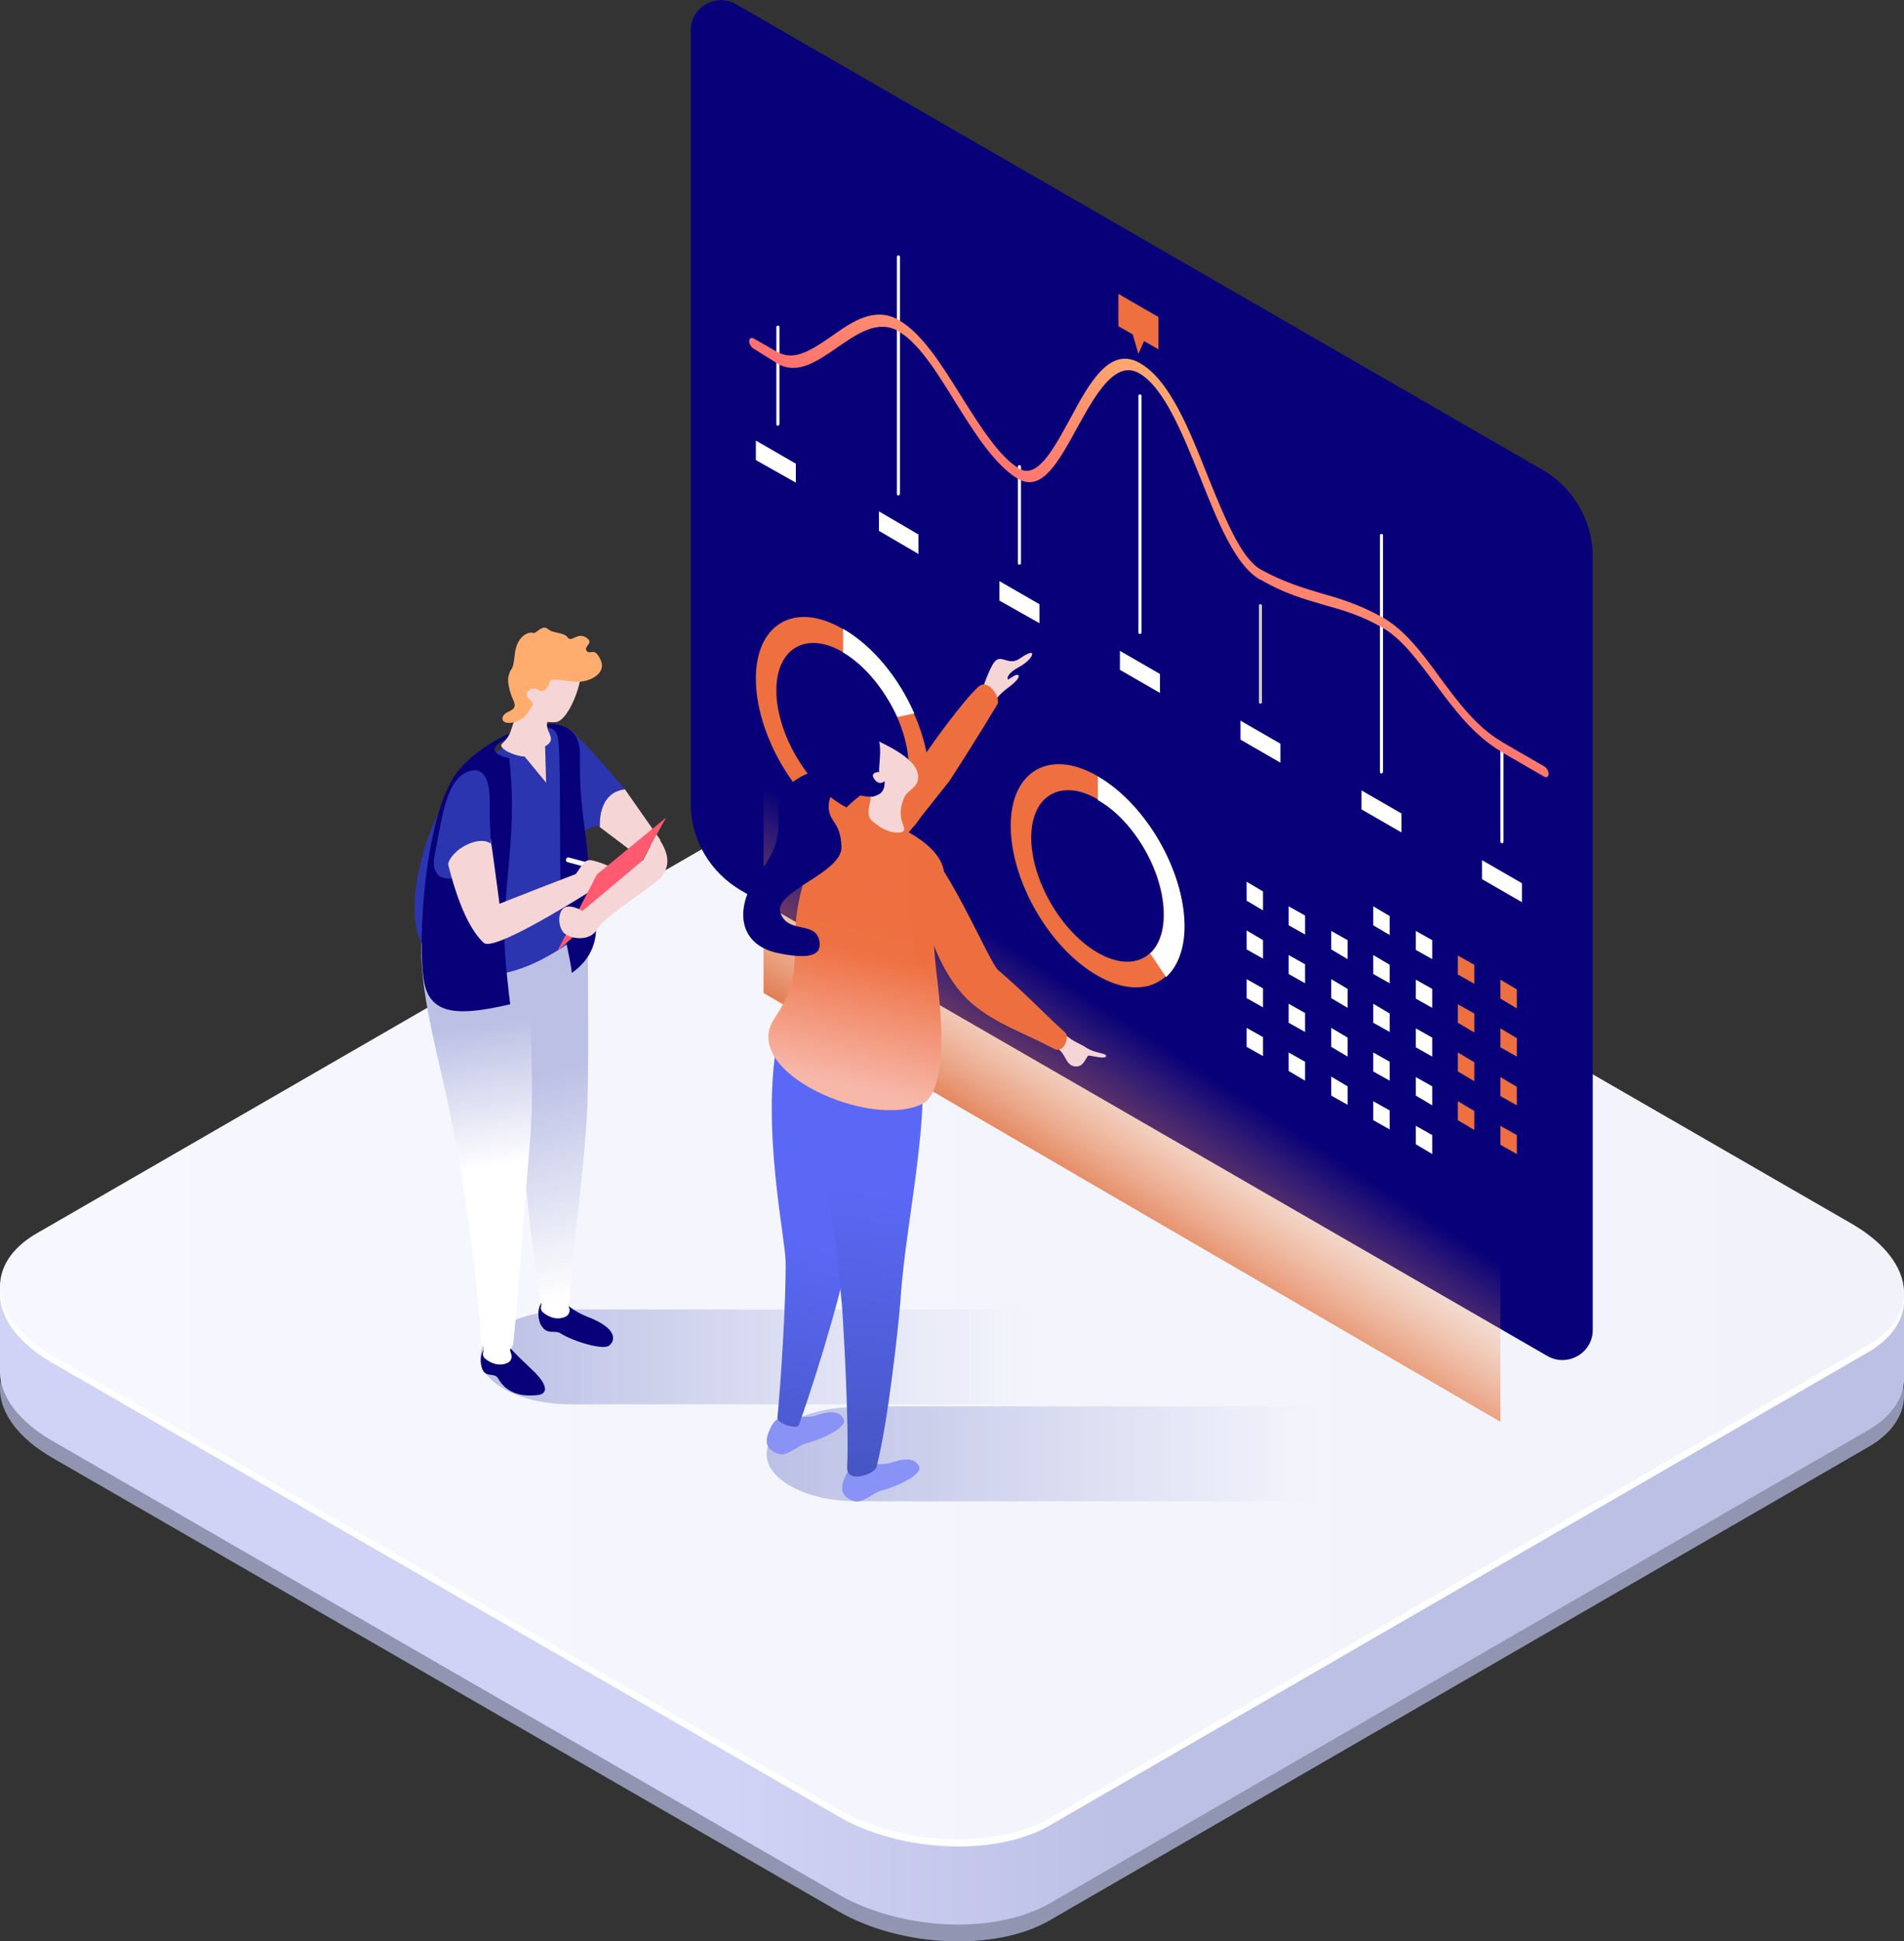 <?xml version="1.0" encoding="utf-8"?>
<svg version="1.1" xmlns="http://www.w3.org/2000/svg" xmlns:xlink="http://www.w3.org/1999/xlink" x="0px" y="0px" viewBox="0 0 371.3 378.5" enable-background="new 0 0 371.3 378.5" xml:space="preserve">
<rect x="0" y="0" width="371.3" height="378.5" fill="#333333" stroke="none"/>
<defs><linearGradient id="shadow_gr" x1="0" y1="0" x2="1" y2="0"><stop offset="0" style="stop-color:#BCC0E5"/><stop offset="1" style="stop-color:#BCC0E5;stop-opacity:0"/></linearGradient><linearGradient id="screen_glow_gr" gradientUnits="userSpaceOnUse" x1="758.424" y1="238.035" x2="734.808" y2="201.575" gradientTransform="matrix(-1 0 0 1 958.395 0)"><stop offset="0" style="stop-color:#D2440E"/><stop offset="1" style="stop-color:#FFAD6F;stop-opacity:0"/></linearGradient><linearGradient id="SVGID_1_" gradientUnits="userSpaceOnUse" x1="367.496" y1="297.017" x2="-2.436" y2="297.017"><stop offset="0.396" style="stop-color:#BCC0E5"/><stop offset="0.608" style="stop-color:#D0D3F5"/></linearGradient><linearGradient id="SVGID_2_" gradientUnits="userSpaceOnUse" x1="0" y1="251.459" x2="371.312" y2="251.459"><stop offset="0" style="stop-color:#F7F8FF"/><stop offset="1" style="stop-color:#F2F3FA"/></linearGradient><linearGradient id="SVGID_3_" gradientUnits="userSpaceOnUse" x1="241.391" y1="78.427" x2="215.881" y2="123.132"><stop offset="0" style="stop-color:#FFAD6F"/><stop offset="1" style="stop-color:#FF5A6F"/></linearGradient><linearGradient id="SVGID_10_" gradientUnits="userSpaceOnUse" x1="628.322" y1="208.867" x2="617.041" y2="251.13" gradientTransform="matrix(-1 0 0 1 736.198 0)"><stop offset="0" style="stop-color:#BCC0E5"/><stop offset="1" style="stop-color:#FFFFFF"/></linearGradient><linearGradient id="SVGID_11_" gradientUnits="userSpaceOnUse" x1="641.975" y1="199.738" x2="637.708" y2="227.346" gradientTransform="matrix(-1 0 0 1 736.198 0)"><stop offset="0" style="stop-color:#BCC0E5"/><stop offset="1" style="stop-color:#FFFFFF"/></linearGradient><linearGradient id="SVGID_12_" gradientUnits="userSpaceOnUse" x1="642.019" y1="223.212" x2="650.438" y2="295.279" gradientTransform="matrix(-1 0 0 1 736.198 0)"><stop offset="0" style="stop-color:#080078"/><stop offset="1" style="stop-color:#5B68F5"/></linearGradient><linearGradient id="SVGID_16_" gradientUnits="userSpaceOnUse" x1="581.961" y1="240.995" x2="597.505" y2="303.168" gradientTransform="matrix(-1 0 0 1 736.198 0)"><stop offset="0" style="stop-color:#5B68F5"/><stop offset="1" style="stop-color:#3F51B5"/></linearGradient><linearGradient id="SVGID_17_" gradientUnits="userSpaceOnUse" x1="570.072" y1="231.159" x2="578.381" y2="302.284" gradientTransform="matrix(-1 0 0 1 736.198 0)"><stop offset="3.785800e-04" style="stop-color:#5B68F5"/><stop offset="1" style="stop-color:#3F51B5"/></linearGradient><linearGradient id="SVGID_18_" gradientUnits="userSpaceOnUse" x1="561.699" y1="170.362" x2="571.129" y2="211.446" gradientTransform="matrix(-1 0 0 1 736.198 0)"><stop offset="7.571600e-04" style="stop-color:#EE6F40"/><stop offset="0.389" style="stop-color:#EE7143"/><stop offset="1" style="stop-color:#F7B7A9"/></linearGradient></defs><g><path fill="#9295B2" d="M371.3,271.3c-0.3-4.5-3.7-9.1-10-12.8l-153.6-88.6c-12.2-7-30.6-7.8-41.1-1.7L7.1,260.4c-5,2.9-7.3,6.8-7.1,10.9c0.3,4.5,3.7,9.1,10,12.8l153.6,88.6c12.2,7,30.6,7.8,41.1,1.7l159.5-92.2C369.2,279.4,371.6,275.4,371.3,271.3z"/><path fill="url(#SVGID_1_)" d="M371.3,268L371.3,268l0-15.2L309,283.1l-101.3-58.5c-12.2-7-30.6-7.8-41.1-1.7L62.4,283.1L0,252.8v14.1c0,0.4,0,0.8,0,1.1c0.3,4.5,3.7,9.1,10,12.8l153.6,88.6c6.3,3.6,14.3,5.6,22,5.8l0,0l0,0c7.1,0.2,14-1.2,19.1-4.1l159.5-92.2C369.2,276,371.6,272.1,371.3,268z"/><path fill="#FFFFFF" d="M371.3,252.8c-0.3-4.5-3.7-9.1-10-12.8l-153.6-88.6c-12.2-7-30.6-7.8-41.1-1.7L7.1,241.9c-5,2.9-7.3,6.8-7.1,10.9c0.3,4.5,3.7,9.1,10,12.8l153.6,88.6c12.2,7,30.6,7.8,41.1,1.7l159.5-92.2C369.2,260.8,371.6,256.9,371.3,252.8z"/><path fill="url(#SVGID_2_)" d="M371.3,251.5c-0.3-4.5-3.7-9.1-10-12.8l-153.6-88.6c-12.2-7-30.6-7.8-41.1-1.7L7.1,240.5c-5,2.9-7.3,6.8-7.1,10.9c0.3,4.5,3.7,9.1,10,12.8l153.6,88.6c12.2,7,30.6,7.8,41.1,1.7l159.5-92.2C369.2,259.5,371.6,255.5,371.3,251.5z"/></g><g><g><path fill="#080078" d="M310.6,108.5v150.8c0,4.5-4.9,7.3-8.8,5.1l-157.3-90.8c-6-3.5-9.8-9.9-9.8-16.9V5.9c0-4.5,4.9-7.3,8.8-5.1l157.3,90.8C306.8,95.1,310.6,101.5,310.6,108.5z"/><g><g><g><polygon fill="#FFFFFF" points="267.8,180.4 271,182.3 271,178.6 267.8,176.7"/><polygon fill="#FFFFFF" points="276.1,185.2 279.3,187 279.3,183.3 276.1,181.5"/><polygon fill="#EE6F40" points="284.3,190 287.5,191.8 287.5,188.1 284.3,186.3"/><polygon fill="#EE6F40" points="292.6,194.7 295.8,196.6 295.8,192.9 292.6,191"/><polygon fill="#FFFFFF" points="243.1,175.6 246.3,177.5 246.3,173.8 243.1,171.9"/><polygon fill="#FFFFFF" points="251.3,180.4 254.5,182.2 254.5,178.5 251.3,176.7"/><polygon fill="#FFFFFF" points="259.6,185.1 262.8,187 262.8,183.3 259.6,181.5"/><polygon fill="#FFFFFF" points="267.8,189.9 271,191.7 271,188.1 267.8,186.2"/><polygon fill="#FFFFFF" points="276.1,194.7 279.3,196.5 279.3,192.8 276.1,191"/><polygon fill="#EE6F40" points="284.3,199.4 287.5,201.3 287.5,197.6 284.3,195.8"/><polygon fill="#EE6F40" points="292.6,204.2 295.8,206 295.8,202.4 292.6,200.5"/><polygon fill="#FFFFFF" points="243.1,185.1 246.3,186.9 246.3,183.3 243.1,181.4"/><polygon fill="#FFFFFF" points="251.3,189.9 254.5,191.7 254.5,188 251.3,186.2"/><polygon fill="#FFFFFF" points="259.6,194.6 262.8,196.5 262.8,192.8 259.6,190.9"/><polygon fill="#FFFFFF" points="267.8,199.4 271,201.2 271,197.6 267.8,195.7"/><polygon fill="#FFFFFF" points="276.1,204.2 279.3,206 279.3,202.3 276.1,200.5"/><polygon fill="#EE6F40" points="284.3,208.9 287.5,210.8 287.5,207.1 284.3,205.2"/><polygon fill="#EE6F40" points="292.6,213.7 295.8,215.5 295.8,211.9 292.6,210"/><polygon fill="#FFFFFF" points="243.1,194.6 246.3,196.4 246.3,192.7 243.1,190.9"/><polygon fill="#FFFFFF" points="251.3,199.4 254.5,201.2 254.5,197.5 251.3,195.7"/><polygon fill="#FFFFFF" points="259.6,204.1 262.8,206 262.8,202.3 259.6,200.4"/><polygon fill="#FFFFFF" points="267.8,208.9 271,210.7 271,207 267.8,205.2"/><polygon fill="#FFFFFF" points="276.1,213.6 279.3,215.5 279.3,211.8 276.1,210"/><polygon fill="#EE6F40" points="284.3,218.4 287.5,220.3 287.5,216.6 284.3,214.7"/><polygon fill="#EE6F40" points="292.6,223.2 295.8,225 295.8,221.3 292.6,219.5"/><polygon fill="#FFFFFF" points="243.1,204.1 246.3,205.9 246.3,202.2 243.1,200.4"/><polygon fill="#FFFFFF" points="251.3,208.8 254.5,210.7 254.5,207 251.3,205.2"/><polygon fill="#FFFFFF" points="259.6,213.6 262.8,215.4 262.8,211.8 259.6,209.9"/><polygon fill="#FFFFFF" points="267.8,218.4 271,220.2 271,216.5 267.8,214.7"/><polygon fill="#FFFFFF" points="276.1,223.1 279.3,225 279.3,221.3 276.1,219.5"/></g></g><g><g><path fill="#FFFFFF" d="M151.7,83c-0.2,0-0.3-0.1-0.3-0.3V63.8c0-0.2,0.1-0.3,0.3-0.3c0.2,0,0.3,0.1,0.3,0.3v18.8C152,82.8,151.9,83,151.7,83z"/><path fill="#FFFFFF" d="M175.2,96.6c-0.2,0-0.3-0.1-0.3-0.3V50.1c0-0.2,0.1-0.3,0.3-0.3c0.2,0,0.3,0.1,0.3,0.3v46.1C175.5,96.4,175.4,96.6,175.2,96.6z"/><polygon fill="#FFFFFF" points="179.1,104.2 171.4,99.7 171.4,103.5 179.1,108"/><polygon fill="#FFFFFF" points="155.2,90.4 147.4,85.9 147.4,89.7 155.2,94.1"/><path fill="#FFFFFF" d="M198.8,110.1c-0.2,0-0.3-0.1-0.3-0.3V91c0-0.2,0.1-0.3,0.3-0.3c0.2,0,0.3,0.1,0.3,0.3v18.8C199.1,110,198.9,110.1,198.8,110.1z"/><polygon fill="#FFFFFF" points="202.7,117.8 194.9,113.3 194.9,117.1 202.7,121.5"/><path fill="#FFFFFF" d="M222.3,123.6c-0.2,0-0.3-0.1-0.3-0.3V77.2c0-0.2,0.1-0.3,0.3-0.3c0.2,0,0.3,0.1,0.3,0.3v46.1C222.6,123.5,222.5,123.6,222.3,123.6z"/><polygon fill="#FFFFFF" points="226.2,131.4 218.4,126.9 218.4,130.6 226.2,135.1"/><path fill="#C9C9C9" d="M245.8,137.2c-0.2,0-0.3-0.1-0.3-0.3v-18.8c0-0.2,0.1-0.3,0.3-0.3c0.2,0,0.3,0.1,0.3,0.3v18.8C246.1,137.1,246,137.2,245.8,137.2z"/><polygon fill="#FFFFFF" points="249.7,145 241.9,140.5 241.9,144.2 249.7,148.7"/><path fill="#FFFFFF" d="M269.4,150.8c-0.2,0-0.3-0.1-0.3-0.3v-46.1c0-0.2,0.1-0.3,0.3-0.3c0.2,0,0.3,0.1,0.3,0.3v46.1C269.7,150.7,269.5,150.8,269.4,150.8z"/><polygon fill="#FFFFFF" points="273.3,158.6 265.5,154.1 265.5,157.8 273.3,162.3"/><path fill="#FFFFFF" d="M292.9,164.4c-0.2,0-0.3-0.1-0.3-0.3v-18.8c0-0.2,0.1-0.3,0.3-0.3c0.2,0,0.3,0.1,0.3,0.3v18.8C293.2,164.3,293.1,164.4,292.9,164.4z"/><polygon fill="#FFFFFF" points="296.8,172.2 289,167.7 289,171.4 296.8,175.9"/><g><path fill="url(#SVGID_3_)" d="M147,68c-0.5-0.3-0.9-0.9-0.9-1.5c0-0.5,0.4-0.8,0.9-0.5l4.7,2.7c0,0,0,0,0.1,0c3.2,1.8,6.8-0.7,10.3-3.1c4.1-2.9,8.4-5.9,13.2-3.2c0,0,0.1,0,0.1,0.1c4.5,2.6,8.4,8.9,12.2,15c3.6,5.7,7.3,11.6,11.2,13.9c3.5,2,6.7-3.9,9.8-9.6c3.8-7.1,7.8-14.4,13.7-11c5.8,3.3,9.6,12.9,13.3,22.2c3.3,8.1,6.4,15.8,10.2,18c0,0,0,0,0,0c4.5,2.5,8.3,3.6,11.9,4.7c3.6,1,7.2,2.1,11.6,4.5c4.5,2.4,8.1,7.2,11.5,11.9c3.5,4.7,7.1,9.6,11.9,12.4c0,0,0.1,0,0.1,0.1l8.3,4.8c0.5,0.3,0.9,0.9,0.9,1.5c0,0.5-0.4,0.8-0.9,0.5l-8.3-4.8c0,0-0.1-0.1-0.1-0.1c-5.3-3.1-9.2-8.3-12.9-13.3c-3.4-4.5-6.5-8.8-10.5-11c-4.1-2.3-7.6-3.3-11.2-4.3c-3.8-1.1-7.7-2.2-12.3-4.9c0,0,0,0-0.1,0c-4.8-2.8-8.1-11-11.6-19.8c-3.5-8.7-7.1-17.6-11.9-20.4c-4.8-2.8-8.7,4.4-12.2,10.7c-3.5,6.4-6.8,12.5-11.4,9.9c-4.5-2.6-8.5-8.9-12.3-15c-3.7-6-7.2-11.6-11.1-13.8c0,0-0.1,0-0.1-0.1c-4-2.2-8,0.6-11.9,3.3c-3.9,2.7-7.7,5.3-11.6,3.1c0,0-0.1,0-0.1-0.1L147,68C147,68,147,68,147,68z"/></g></g><polygon fill="#EE6F40" points="220.9,65.2 222,69 223.1,66.5 225.9,68.1 225.9,61.8 218.1,57.3 218.1,63.6"/></g><g><g><path fill="#EE6F40" d="M214,151.3c-9.3-5.4-16.9-1-16.9,9.7c0,10.8,7.6,23.9,16.9,29.2c9.3,5.4,16.9,1,16.9-9.7C230.9,169.8,223.4,156.7,214,151.3z M214,185.7c-7.1-4.1-12.9-14.2-12.9-22.4c0-8.2,5.8-11.6,12.9-7.5c7.1,4.1,12.9,14.2,12.9,22.4C227,186.5,221.2,189.9,214,185.7z"/><path fill="#FFFFFF" d="M227,178.3c0,3.5-1,6-2.7,7.6l3.1,4.6c2.2-2,3.6-5.4,3.6-9.9c0-10.8-7.6-23.9-16.9-29.2v4.6C221.2,160,227,170,227,178.3z"/></g><g><path fill="#EE6F40" d="M164.3,122.6c-9.3-5.4-16.9-1-16.9,9.7c0,10.8,7.6,23.9,16.9,29.2c9.3,5.4,16.9,1,16.9-9.7C181.2,141.1,173.6,128,164.3,122.6z M164.3,157c-7.1-4.1-12.9-14.2-12.9-22.4c0-8.2,5.8-11.6,12.9-7.5c7.1,4.1,12.9,14.2,12.9,22.4S171.4,161.1,164.3,157z"/><path fill="#FFFFFF" d="M175,139.8l3.3-0.7c-3-6.9-8.1-13.2-13.9-16.5v4.6C168.7,129.7,172.6,134.6,175,139.8z"/></g></g></g></g><polygon fill="url(#screen_glow_gr)" points="148.9,193.6 292.6,277.2 292.6,218.2 148.9,134.6"/></g><g><g><path fill="url(#shadow_gr)" d="M111.4,255.4c-9.8,0-17.7,4.1-17.7,9.2c0,5.1,7.9,9.2,17.7,9.2h90.1v-18.5H111.4z"/><path fill="#080078" d="M105.8,253.8c-1.2,1.2-0.9,3.7-0.2,4.7c1.1,1.8,2.6,0.8,3.6,1.4c2.7,1.7,8.3,3.3,9.5,2.5c1.2-0.8,2.1-3.3-4.2-5.7c-2.8-1.1-4.2-2.6-4.2-2.6L105.8,253.8z"/><path fill="#FFFFFF" d="M105.9,251.7c-0.2,1.6-0.3,2.6-0.4,3.1c-0.1,0.4,0.1,0.8,0.3,1c0.8,0.7,2.6,1.8,4.5,0.9c0,0,1.2-0.5,0.6-2c-0.5-1.5-0.8-3.4-0.8-3.4L105.9,251.7z"/><path fill="#080078" d="M94.6,262.8c-1.2,1.2-1,3.8-0.2,4.7c0.8,0.9,2.1,0.2,2.7,1.2c2.2,3.9,6.3,3.4,7.7,3.3c2.1-0.2,2.2-2-1.3-5.2c-3.4-3.2-4-4-4-4L94.6,262.8z"/><path fill="url(#SVGID_10_)" d="M96.1,167.1c-4,9.8,0.3,12,3.3,24.3c2.7,11,1,33.3,6.1,62.2c0.3,1.8,5.8,2.2,5.7-1.1c0-5.7,3.1-26.3,3.4-38.6c0.2-8.3,0-34.2,0-34.2L96.1,167.1z"/><path fill="#FFFFFF" d="M94.6,260.7c-0.2,1.6-0.3,2.6-0.4,3.1c-0.1,0.4,0.1,0.8,0.3,1c0.8,0.7,2.6,1.8,4.5,0.9c0,0,1.2-0.5,0.6-2c-0.5-1.5-0.8-3.4-0.8-3.4L94.6,260.7z"/><path fill="#F5D5D5" d="M116.9,161.2c5,3.8,7,5.3,7,5.3l4.9-2.7l-7-10l-2.3-1.9l-3.2,4.5L116.9,161.2z"/><path fill="url(#SVGID_11_)" d="M84.1,174c-4,9.8-1,22.3,1.8,34.6c4.9,21.1,6.9,38.7,8,53.2c0.1,1.8,5.8,3.3,6.2,0c0.5-4,2.4-29.7,3.2-38.5c1.3-14.5-0.7-36.6-0.7-36.6L84.1,174z"/><path fill="#2C35B0" d="M112.4,143.6l0.3,19.3c0,0,3-2.4,4.3-1.7c0,0-0.6-6.7,4.9-7.3C121.8,153.9,114.1,144.6,112.4,143.6z"/><path fill="#2C35B0" d="M81.1,180.6c1.5,8.6,12.1,13.4,25.6,5.9c13.5-7.5,7.1-10.4,6.9-17.6c-0.2-7.2-4.4-11-1.4-21.6c3.1-10.6-12.7-3.6-20.5,3C83.9,156.8,79.7,172.7,81.1,180.6z"/><path fill="url(#SVGID_12_)" d="M89.2,150.5c-6.3,8-7.9,33-6.5,40.9c1.2,6.8,7.3,6.6,16.8,4.4c-0.2-1.3-1.1-9.3-1.1-12.1c-0.3-11.7,2.6-21.7,0.9-35.9c0,0-6.3-1.1-0.2-3.9c6.1-2.8,8.8-2.8,9.6-0.5c0.8,2.3,0.3,20.7,0.7,33.2c0.2,4.6,2,10.9,2.1,13.1c8.2-5.8,3.4-14.4,3.2-20.8c-0.2-7.2-1.8-10.7-1.6-21.7C113.3,135.9,95.5,142.4,89.2,150.5z"/><path fill="#F5D5D5" d="M102,136.2c-2.7,5.7-1.8,6.7-4.1,8.8c-0.9,0.8,2.2,2.4,4.4,2.5l4.2,5.1l-0.2-7.1c0,0,1.4-0.6,1.1-1.8c-0.3-1.2-1.3-2.1-0.3-3.7C107.4,139.3,102,136.2,102,136.2z"/><path fill="#F5D5D5" d="M100.7,136.2c1.2,3.9,4.8,4.7,7.6,4.6c2.8-0.1,6.5-10,4.7-13.5c-1.9-3.5-8.6-5.5-11.1-1.9C99.4,129,100.7,136.2,100.7,136.2z"/><g><path fill="#FFFFFF" d="M115.3,169.3c0,0-0.1,0-0.1,0l-4.5-1.2c-0.3-0.1-0.4-0.3-0.3-0.6c0.1-0.3,0.3-0.4,0.6-0.3l4.5,1.2c0.3,0.1,0.4,0.3,0.3,0.6C115.7,169.2,115.6,169.3,115.3,169.3z"/></g><path fill="#2C35B0" d="M91.7,150.3c-4.8,1.3-5.5,9.4-6.9,16.2c-1.4,6.8,5.3,5.1,7.7,2.6C94.8,166.7,98.3,148.5,91.7,150.3z"/><path fill="#F5D5D5" d="M115.7,167.8c-1.7-0.4-1.9,0.5-3.4,2.6c0,0,0,0,0,0c-3.4,1.3-11.4,4.4-14.9,5.8c0,0-2.4-19-3.4-21.9l-7.1,12.2c2.5,10.8,5.2,15.2,7.4,17.3c1.7,1.7,15.3-6.6,20.6-9.9l0,0c0,0,1.7,0.3,4.5-1.9C122.1,169.7,117.6,168.3,115.7,167.8z"/><path fill="#FFAD6F" d="M100.1,136.5c1.2,2.5-1.9,1.8-2.1,3.5c-0.2,1.7,4,1,5.1-1.3c0.6-1.3,1.5-1.1,0.1-2.4c-1.4-1.3,0.6-2.6,1.8-1.8c1.2,0.8,2-0.6,2.2-1.6c0.2-1,3.7,0.2,6,0c2.3-0.2,5.1-1.8,3.9-4.3c-1.2-2.6-2-0.8-2.7-1.7c-0.7-0.9,1.6-1.5-0.1-2.6c-1.7-1.1-2.8,1-3.6,0c-0.7-1.1-2.8-0.7-3.9-1.7c-1.1-0.9-2.3,1.1-2.9,0.8c-0.6-0.3-3.1,0.4-3.5,4.1c-0.4,3.8-0.7,2.3-1.2,4.2C98.7,133.5,100.1,136.5,100.1,136.5z"/><polygon fill="#FF5A6F" points="116.4,170.5 129.9,159.4 122.1,173.5 108.7,185.4"/><path fill="#F5D5D5" d="M128,162.8c3.5,4.7,1.9,6.9,0.9,8.3c-1,1.3-11,7.5-12.4,10c-1.4,2.5-4.8,1.9-6,1.2c-1.2-0.6-1.9-2.9-1.1-4.6c0.9-2.1,4.2-0.1,4.2-0.1l11.8-9.9L128,162.8z"/><path fill="#2C35B0" d="M95.7,164.5c-2.2-1.8-7.9,1.1-8.4,4.3l-1.4-1.7l3.8-10.9l3.7-3.3l1.9,1.4L95.7,164.5z"/></g><g><path fill="url(#shadow_gr)" d="M167.2,274.3c-9.8,0-17.7,4.1-17.7,9.2s7.9,9.2,17.7,9.2h90.1v-18.5H167.2z"/><path fill="#F5D5D5" d="M193.5,137.2c2.1-2.8,3.5-3.2,4.6-4.4c1.1-1.2,0.4-1.5-0.4-1c-0.8,0.5-1.3,0.9-1.2,0.5c0-0.2-0.1-1,2.3-2.3c2.4-1.3,3.2-3.2,1.8-2.6c-1.4,0.5-2.1,1.7-3.6,1.5c-1.5-0.2-2.4-1.2-3.5,0.8c-1.1,2-2.1,5.2-2.1,5.2L193.5,137.2z"/><path fill="#F5D5D5" d="M207.3,201.4c2.4,2,2.9,1.8,4.6,2.9c1.7,1.1,3.9,1,3.8,1.6c-0.1,0.7-2.8-0.1-3.4-0.1c-0.4,0-0.8,1.9-2.1,2.1c-2.2,0.3-2.3-2.1-3.5-3.1C205.4,203.8,207.3,201.4,207.3,201.4z"/><path fill="#ED6F3F" d="M175.3,164.7c-4.2-3.4-15.5,0.3-18.4,7.7c0,0,4.1-9.2,7.1-13.7c3.1-4.5,15.9-11,16.8-12.2c0.8-1.2,7-9.9,10-12.6c2-1.8,4.4,2.3,3.7,3.4c-3.8,6.4-9.3,14.9-9.3,14.9L175.3,164.7z"/><path fill="#8992F5" d="M179.2,285.8c1,1.7-4.7,4.2-7.3,4.8c-1.6,0.4-3.6,2.5-5.2,2.1c-3.9-1.1-2.2-4.1-1.6-5.4c1-2,2.7-1.9,2.7-1.9s4.2,0.2,5.5-0.1C174.6,285,177.9,283.5,179.2,285.8z"/><path fill="#8992F5" d="M164.5,276.6c1,1.7-4.7,4.2-7.3,4.8c-1.6,0.4-3.6,2.5-5.2,2.1c-3.9-1.1-2.2-4.1-1.6-5.4c1-2,2.8-1.9,2.8-1.9s4.2,0.2,5.5-0.1C159.9,275.8,163.2,274.3,164.5,276.6z"/><path fill="url(#SVGID_16_)" d="M151.6,202.9c-3.2,16.9,1.6,38.7,1.6,43.1c0.1,7.2-0.9,23.6-1.6,30.4c-0.1,1.1,3.8,2.4,4.2,1.4c4-11.2,9.8-30.9,9.5-34c-0.6-5.3,2.9-41.6,2.9-41.6l-5.3-7.5C162.8,194.7,154.1,189.5,151.6,202.9z"/><path fill="url(#SVGID_17_)" d="M178.3,197.9c4.6,15.6-1.6,38.2-2.7,55.6c-0.3,4.2-2.4,24-4.7,32.6c-0.4,1.3-5.9,3.3-5.7-0.1c0.4-7.5-0.6-25.6-1-31.4c-1.7-19.5-7.1-51.6-7.1-51.6L178.3,197.9z"/><path fill="url(#SVGID_18_)" d="M151,198.6c7.2-10.7,1.4-13.5,6.2-28.2c4.3-13.2,10.2-11.8,17-9.6c1.3,0.6,12.6,5.2,9.4,12.7c-2.1,4.8-1.7,10.3-0.7,18.6c1.6,13.7,0.2,21.5-3,23.1C169.7,220.3,144.1,208.9,151,198.6z"/><path fill="#ED6F3F" d="M179.3,164.7c-4.7-1.1-0.3,37.1,2.8,19.6c0,0,2.6,7.3,7.5,11.4c4.8,4,9.3,5.3,16,8.8c1.8,1,3.1-2.3,2.1-3.2c-3.8-3.4-7.7-7.6-13.1-12.2C192.9,187.6,183.7,165.7,179.3,164.7z"/><path fill="#F5D5D5" d="M169.5,143.7c8.8,3.8,9.8,6.4,9.5,8.3c-0.3,1.9-2.3,2-2.9,4.1c-0.7,2.1-0.6,3.1,0.2,5.2c0.5,1.5-2.7,1.3-4.7-0.1c-2-1.4-2.7-1.6-1.9-5c0.9-3.4-2.6-4-3-8C166.4,144.1,169.5,143.7,169.5,143.7z"/><path fill="#080078" d="M170.4,143.2c2.2,0.6,0.7,7.1,1.1,7.3c0,0-2,0-1,1.4c1,1.4,2,0.4,2,0.4s0.2,1.8-1,2.5c-1.3,0.7-1.6,0.5-1.6,0.5s-3.2,0.3-5.5-2.2C161.7,150.2,165.6,141.9,170.4,143.2z"/><path fill="#080078" d="M164.6,150c0.9,0.3,0.6,2,0.3,2.3c-0.4,0.3-3.3,1.8-3.3,4.9c0,3.2,2.3,2.8,2.5,7.9c0.2,5.1-13.4,8.7-11.9,12.9c1.5,4.2,6.8,1.4,7.6,5.5c0.3,1.8-0.3,4-8.2,2.3c-7.8-1.7-8.6-9.1-3.2-16.1c5.4-7,2.5-10.8,3.8-14.3C153.5,151.9,160.1,148.8,164.6,150z"/></g></g>
</svg>
